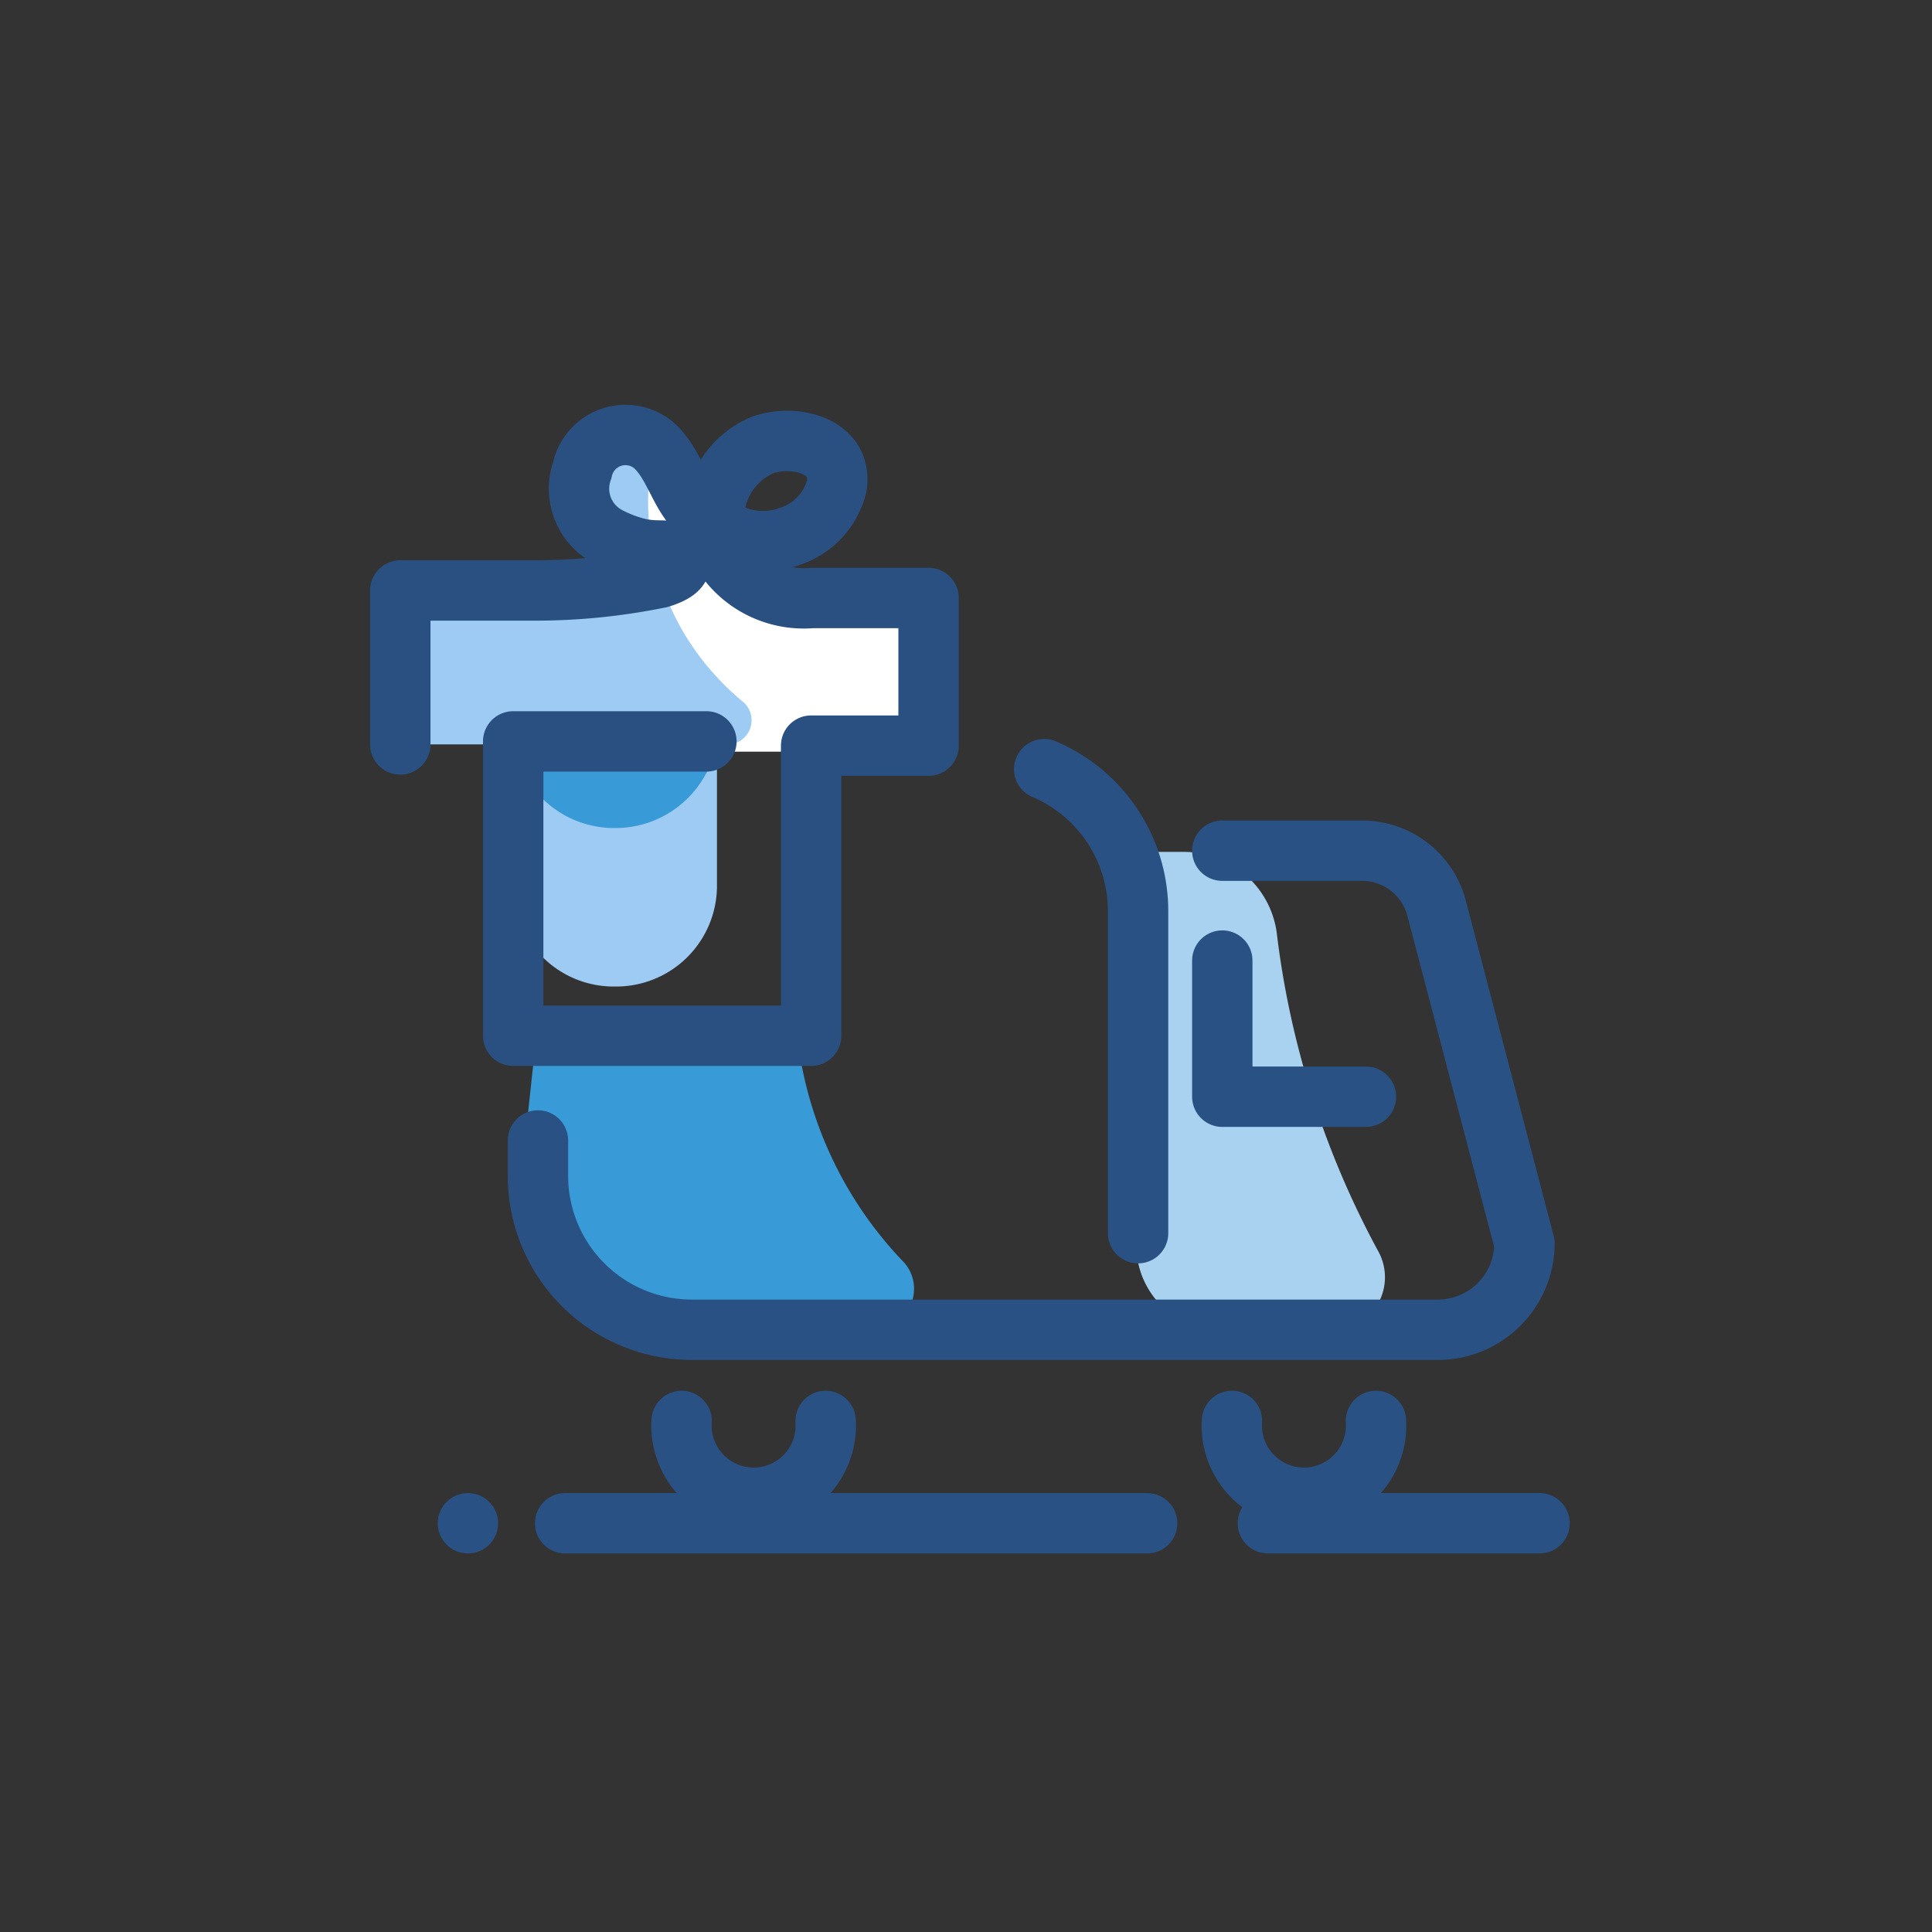 <svg id="Layer_1" data-name="Layer 1" xmlns="http://www.w3.org/2000/svg" viewBox="0 0 64 64"><rect x="0" y="0" width="64" height="64" fill="#333333" stroke="none"/><defs><style>.cls-1{fill:#295183;}.cls-2{fill:#389ad6;}.cls-3,.cls-7{fill:none;stroke-linecap:round;stroke-linejoin:round;stroke-width:2px;}.cls-3{stroke:#295183;}.cls-4{fill:#a8d2f0;}.cls-5{fill:#fff;}.cls-6{fill:#9dcbf4;}.cls-7{stroke:#2a5082;}</style></defs><title>Gift delivery</title><circle class="cls-1" cx="15.5" cy="50.46" r="1"/><path class="cls-2" d="M28.91,44l-8.5-.36a1.34,1.34,0,0,1-1.13-.74l-1.83-3.72a1.35,1.35,0,0,1-.13-.73l.42-3.88h8.7a12.92,12.92,0,0,0,3.43,7.17A1.31,1.31,0,0,1,28.91,44Z"/><path class="cls-3" d="M45.58,47.07a2.39,2.39,0,1,1-4.77,0"/><path class="cls-3" d="M27.35,47.07a2.39,2.39,0,1,1-4.77,0"/><path class="cls-4" d="M42.29,30.87a29.48,29.48,0,0,0,3.35,10.55,1.78,1.78,0,0,1-1.55,2.67h-3.6a2.85,2.85,0,0,1-2.85-2.87l.06-13h1.52A3.1,3.1,0,0,1,42.29,30.87Z"/><path class="cls-3" d="M34.59,25.48a5.11,5.11,0,0,1,3.11,4.69V40.85"/><path class="cls-3" d="M40.49,28.18l4.65,0a2.55,2.55,0,0,1,2.45,1.91l2.91,11.1a2.87,2.87,0,0,1-2.86,2.86H22.9A5.1,5.1,0,0,1,17.82,39V37.78"/><polyline class="cls-3" points="40.49 31.82 40.49 36.33 45.25 36.33"/><line class="cls-3" x1="38" y1="50.46" x2="18.72" y2="50.46"/><line class="cls-3" x1="51" y1="50.46" x2="42" y2="50.46"/><polygon class="cls-5" points="30.92 24.9 23.46 24.9 21.67 18.42 19.4 16.69 21.46 14.27 25.05 19.69 30.75 20.13 30.92 24.9"/><path class="cls-6" d="M24.11,24.66h-.36v4.76a3.34,3.34,0,0,1-3.38,3.26h0A3.33,3.33,0,0,1,17,29.43V24.66H13.55a.8.8,0,0,1-.8-.8V20.37a.8.8,0,0,1,.8-.8h4.08a25,25,0,0,0,3.57-.27.8.8,0,0,1,.87.48,8.48,8.48,0,0,0,1.67,2.64,8.24,8.24,0,0,0,.85.81A.8.8,0,0,1,24.11,24.66Z"/><path class="cls-2" d="M23.75,24.35a2.44,2.44,0,0,1-.38,1.31,3.4,3.4,0,0,1-3,1.77h0a3.39,3.39,0,0,1-3-1.77A3.1,3.1,0,0,1,17,24.17"/><path class="cls-6" d="M19.28,15.57a1.46,1.46,0,0,1,2.39-.79,8.43,8.43,0,0,0-.2,1.82,8.8,8.8,0,0,0,.15,1.63c-.16,0-.31,0-.41-.05a4.42,4.42,0,0,1-1.06-.39A1.82,1.82,0,0,1,19.28,15.57Z"/><path class="cls-7" d="M13.26,24.66v-5.1h4.39a20.63,20.63,0,0,0,4.21-.42c.52-.16.8-.37.61-.66s-.51-.23-.84-.25a3.22,3.22,0,0,1-.41-.05,4.39,4.39,0,0,1-1.06-.39,1.8,1.8,0,0,1-.87-2.22,1.46,1.46,0,0,1,2.39-.8,1.84,1.84,0,0,1,.18.19c.52.61.7,1.46,1.29,2a5.56,5.56,0,0,0,.51.41,2.63,2.63,0,0,1,1.63-2.64c1-.34,2.62,0,2.43,1.36a2.35,2.35,0,0,1-1.53,1.67,2.62,2.62,0,0,1-2.53-.39,2.26,2.26,0,0,0,.16.77,3.18,3.18,0,0,0,3.07,1.67h3.87V24.7H26.87v9.61H17V24.56h6.4"/></svg>